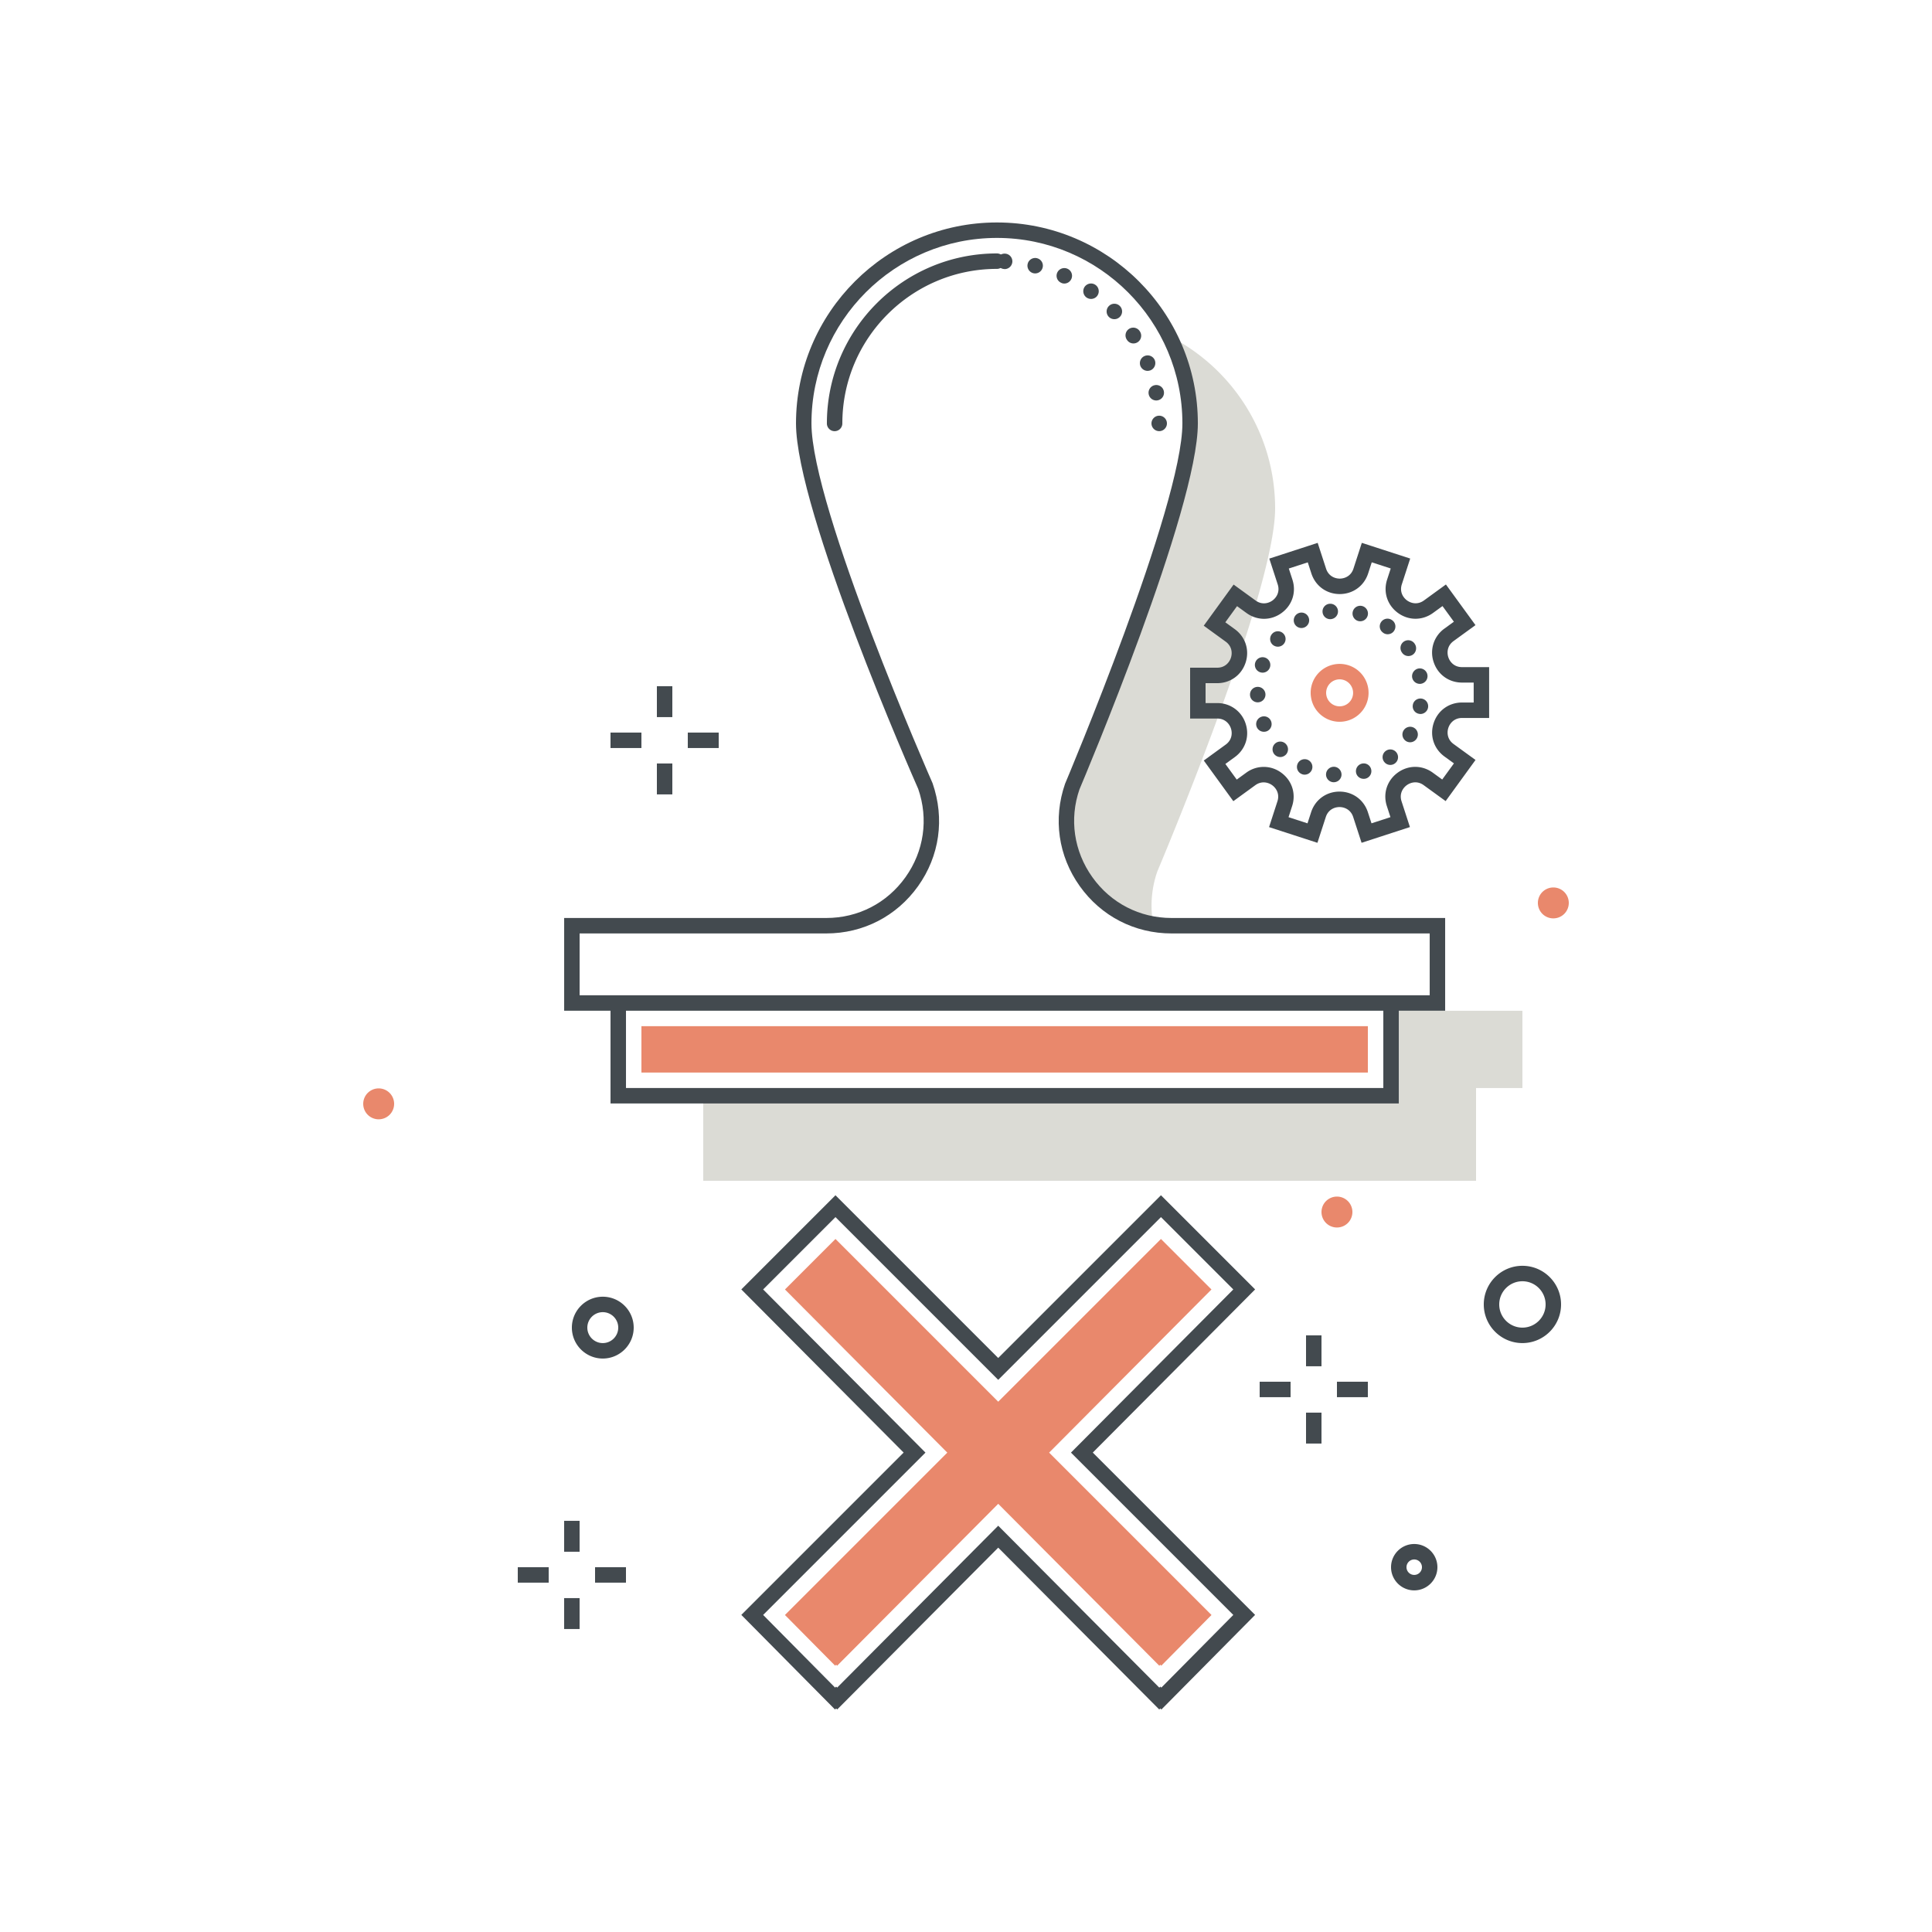 <?xml version="1.0" encoding="utf-8"?><svg xmlns="http://www.w3.org/2000/svg" width="250" height="250" viewBox="0 0 250 250"><g fill="none" fill-rule="evenodd"><path fill="#DBDBD5" d="M138.76 101.756c-2.787 8.051 2.433 16.393 10.458 17.801a13.48 13.48 0 0 1 .54-6.794S165 76.794 165 65.794c0-9.737-5.57-18.168-13.694-22.296a24.887 24.887 0 0 1 2.696 11.289c0 11-15.242 46.969-15.242 46.969M180.002 130.793v10.994H91v11.006h100v-12h6v-10h-16.998"/><path fill="#434A4F" d="M75.002 128.787h110v-8h-33.403c-4.779 0-9.11-2.233-11.882-6.126-2.772-3.893-3.465-8.715-1.902-13.232.175-.421 15.187-35.97 15.187-46.642 0-13.234-10.767-24-24-24s-24 10.766-24 24c0 10.912 15.517 46.21 15.674 46.565 1.593 4.594.899 9.416-1.872 13.309-2.773 3.893-7.104 6.126-11.882 6.126h-31.92v8zm112 2h-114v-12h33.92c4.123 0 7.86-1.927 10.252-5.286 2.392-3.359 2.991-7.521 1.642-11.418-.617-1.389-15.814-35.966-15.814-47.296 0-14.337 11.663-26 26-26s26 11.663 26 26c0 11.076-14.696 45.883-15.321 47.359-1.325 3.834-.727 7.996 1.666 11.355 2.391 3.359 6.129 5.286 10.252 5.286h35.403v12z"/><path fill="#434A4F" d="M181.002 142.787h-102v-13h2v11h98v-11h2v13"/><path fill="#E9886C" d="M83.001 138.787h94.001v-6H83.001z"/><path fill="#434A4F" d="M107.999 55.794a1 1 0 0 1-1-1c0-12.131 9.869-22 22-22a1 1 0 1 1 0 2c-11.028 0-20 8.972-20 20a1 1 0 0 1-1 1"/><path fill="#434A4F" d="M129.95 34.811a.99.99 0 0 1-.95-1.04.99.99 0 0 1 1.04-.95c.561.02.981.49.96 1.04-.029.54-.47.96-1 .96-.019 0-.029 0-.05-.01zm3.76.54a1.003 1.003 0 0 1-.729-1.21c.129-.53.669-.86 1.21-.73h-.01c.54.13.869.67.739 1.2a1 1 0 0 1-1.21.74zm3.601 1.24a.99.99 0 0 1-.5-1.32c.229-.5.83-.72 1.33-.49.5.23.719.82.489 1.32-.17.37-.529.59-.909.59a.854.854 0 0 1-.41-.1zm3.29 1.91a1.007 1.007 0 0 1-.241-1.4c.331-.45.951-.55 1.4-.23.45.32.551.95.23 1.4-.19.27-.5.41-.809.41-.2 0-.401-.06-.58-.18zm2.87 2.49a.995.995 0 0 1 .039-1.41.997.997 0 1 1 1.381 1.44c-.2.19-.441.28-.691.28a.99.99 0 0 1-.729-.31zm2.359 2.99a1 1 0 1 1 1.68-1.08 1 1 0 0 1-.84 1.54.988.988 0 0 1-.84-.46zm1.74 3.38c-.2-.51.05-1.1.56-1.3a.999.999 0 0 1 1.301.55 1.02 1.02 0 0 1-.561 1.31c-.12.04-.25.07-.37.07-.399 0-.769-.24-.93-.63zm1.071 3.65a.995.995 0 0 1 .79-1.17.99.99 0 0 1 1.17.79.994.994 0 0 1-.79 1.17.994.994 0 0 1-1.17-.79zm.359 3.78c0-.55.45-1 1-1s1 .45 1 1-.45 1-1 1-1-.45-1-1zm-19.831 142.637l20.845 20.952.136-.134.128.129 9.311-9.403-21.006-21.006 21.005-21.112-9.36-9.361-21.059 21.059-21.059-21.059-9.36 9.361 21.005 21.112-21.006 21.006 9.314 9.406.131-.132.132.132 20.843-20.95zm21.113 23.785l-.14-.141-.136.135-20.837-20.943-20.839 20.946-.138-.138-.139.139-12.126-12.245 21.004-21.004-21.005-21.112 12.184-12.185 21.059 21.059 21.059-21.059 12.184 12.185-21.005 21.112 21.004 21.004-12.129 12.247z"/><path fill="#E9886C" d="M129.169 194.592l20.845 20.952.131-.132.127.127 6.496-6.56-21.01-21.01 21.005-21.112-6.535-6.535-21.059 21.058-21.058-21.058-6.536 6.535 21.005 21.112-21.009 21.01 6.496 6.56.126-.127.132.132 20.844-20.952"/><path fill="#434A4F" d="M166.735 105.743l2.455.797.466-1.437c.526-1.621 1.967-2.669 3.672-2.67h.002c1.704 0 3.147 1.047 3.674 2.667l.467 1.437 2.453-.798-.467-1.436c-.527-1.622.024-3.317 1.402-4.32 1.379-1.001 3.163-1.002 4.541-.001l1.222.887 1.517-2.088-1.223-.887c-1.379-1.002-1.931-2.697-1.404-4.319.526-1.621 1.968-2.669 3.673-2.67l1.51-.001-.002-2.58-1.509.001h-.001c-1.704 0-3.147-1.047-3.674-2.668a3.806 3.806 0 0 1 1.402-4.319l1.221-.888-1.473-2.025-1.22.887c-1.377 1.004-3.161 1.005-4.541.003-1.38-1.002-1.932-2.697-1.406-4.319l.467-1.436-2.455-.797-.466 1.437c-.526 1.622-1.969 2.67-3.674 2.671h-.001c-1.704 0-3.145-1.047-3.672-2.668l-.467-1.436-2.454.798.467 1.436c.528 1.622-.023 3.317-1.402 4.32-1.378 1.003-3.161 1.003-4.541.001l-1.222-.887-1.516 2.089 1.222.887c1.379 1.001 1.932 2.696 1.406 4.317-.527 1.622-1.968 2.671-3.673 2.671L156 88.4l.002 2.58h1.511a3.807 3.807 0 0 1 3.674 2.667c.527 1.621-.024 3.317-1.403 4.32l-1.221.888 1.471 2.023 1.222-.888a3.806 3.806 0 0 1 4.541-.002c1.38 1.002 1.931 2.697 1.404 4.318l-.466 1.437zm3.74 3.316l-6.259-2.031 1.083-3.339c.309-.949-.148-1.698-.677-2.082-.531-.385-1.383-.585-2.19 0l-2.839 2.065-3.823-5.259 2.838-2.064c.807-.587.878-1.461.676-2.083-.202-.622-.774-1.286-1.771-1.286h-.001l-3.51.001-.002-6.58 3.51-.002c.998 0 1.569-.665 1.771-1.288.202-.622.13-1.495-.677-2.082l-2.841-2.062 3.866-5.325 2.841 2.062c.806.585 1.658.384 2.189-.001.53-.384.985-1.134.676-2.083l-1.087-3.338 6.259-2.036 1.086 3.339c.308.948 1.117 1.286 1.77 1.286.656-.001 1.464-.339 1.773-1.288l1.083-3.339 6.26 2.031-1.084 3.339c-.308.949.148 1.698.677 2.082.532.385 1.383.587 2.191-.001l2.838-2.064 3.826 5.26-2.84 2.064c-.807.587-.878 1.461-.676 2.083.202.622.774 1.287 1.772 1.287h.001l3.509-.001.002 6.58-3.51.001c-.997 0-1.569.666-1.771 1.288-.202.622-.13 1.496.678 2.083l2.84 2.062-3.866 5.324-2.841-2.062c-.806-.586-1.659-.383-2.19.001-.529.385-.984 1.134-.676 2.083l1.086 3.338-6.257 2.035-1.086-3.338c-.309-.948-1.118-1.286-1.772-1.286h-.001c-.654 0-1.463.339-1.77 1.287l-1.084 3.339z"/><path fill="#E9886C" d="M173.351 87.906a1.749 1.749 0 0 0-1.728 2.021 1.742 1.742 0 0 0 2 1.449 1.736 1.736 0 0 0 1.139-.7 1.749 1.749 0 0 0-1.411-2.77zm-.008 5.491c-.762 0-1.53-.231-2.193-.711a3.721 3.721 0 0 1-1.502-2.443 3.722 3.722 0 0 1 .666-2.789 3.754 3.754 0 0 1 5.232-.836 3.751 3.751 0 0 1 .835 5.232 3.742 3.742 0 0 1-3.038 1.547z"/><path fill="#434A4F" d="M171.141 79.241a.994.994 0 0 1 .88-1.11 1 1 0 0 1 1.109.88.998.998 0 0 1-.88 1.1v.01h-.12c-.5 0-.93-.37-.989-.88zm4.619 1.12c-.529-.14-.85-.69-.71-1.22a.997.997 0 0 1 1.221-.72c.529.14.849.69.71 1.22a.996.996 0 0 1-.971.75c-.079 0-.159-.01-.25-.03zm-8.239.37c-.25-.49-.061-1.09.429-1.35a.993.993 0 0 1 1.34.42.999.999 0 1 1-1.769.93zm11.46 1.15c-.01 0-.01-.01-.021-.01v-.01a.984.984 0 0 1-.229-1.39.992.992 0 0 1 1.389-.23c.01 0 .01 0 .01.01.011 0 .02 0 .02.01.451.32.55.95.22 1.4-.189.27-.5.41-.809.41a.976.976 0 0 1-.58-.19zm-14.281 1.56c-.42-.36-.46-1-.099-1.41.359-.42 1-.46 1.409-.1a.997.997 0 0 1-.65 1.75c-.24 0-.469-.08-.66-.24zm16.71.99a1 1 0 1 1 1.68-1.08c.29.46.16 1.08-.3 1.38a.993.993 0 0 1-1.38-.3zm-18.37 2.55a.997.997 0 0 1-.599-1.28.998.998 0 1 1 1.879.68.998.998 0 0 1-1.28.6zm19.7.72c-.11-.54.241-1.07.781-1.19a1 1 0 0 1 .399 1.96c-.06.02-.13.02-.199.02-.461 0-.881-.32-.981-.79zm-20.99 2.2a.997.997 0 0 1 .981-1.02.996.996 0 0 1 1.019.98c.01.55-.43 1.01-.979 1.02h-.021c-.55 0-.99-.43-1-.98zm21.891 2.47a.985.985 0 0 1-.821-1.15c.08-.54.6-.91 1.151-.82.539.09.909.6.819 1.15-.08.49-.51.84-.99.84a.865.865 0 0 1-.159-.02zm-21.021 1.7a.998.998 0 0 1 .55-1.3.986.986 0 0 1 1.301.54c.21.51-.03 1.1-.54 1.31-.131.05-.261.07-.381.07-.4 0-.77-.23-.93-.62zm19.34 1.84c-.47-.29-.63-.9-.35-1.37a1 1 0 0 1 1.371-.36 1 1 0 0 1 .349 1.37 1 1 0 0 1-.859.5 1.03 1.03 0 0 1-.511-.14zm-17.019 1.74c-.38-.4-.361-1.04.04-1.42a.996.996 0 0 1 1.41.04c.38.4.369 1.03-.031 1.41-.2.18-.44.28-.69.28-.27 0-.529-.11-.729-.31zm14.179.94a.992.992 0 0 1 .17-1.4.993.993 0 0 1 1.401.17 1 1 0 0 1-.781 1.62c-.3 0-.59-.13-.79-.39zm-10.72 1.55a.995.995 0 0 1-.48-1.33c.23-.5.83-.71 1.33-.48.5.24.71.83.481 1.33-.181.37-.531.58-.911.58a.898.898 0 0 1-.42-.1zm7.1-.06c-.16-.53.141-1.09.67-1.25a.983.983 0 0 1 1.24.66.997.997 0 0 1-.66 1.25c-.1.03-.2.04-.29.04-.43 0-.83-.27-.96-.7zm-2.979 1.14c-.55-.04-.971-.52-.931-1.07.04-.55.52-.96 1.07-.93.55.04.96.52.93 1.07-.04.53-.48.93-1 .93h-.069z"/><path fill="#42494E" d="M197 165.794c-1.654 0-3 1.345-3 3 0 1.654 1.346 3 3 3s3-1.346 3-3c0-1.655-1.346-3-3-3zm0 8c-2.757 0-5-2.243-5-5s2.243-5 5-5 5 2.243 5 5-2.243 5-5 5zm-119-4c-1.102 0-2 .897-2 2s.898 2 2 2c1.103 0 2-.897 2-2s-.897-2-2-2zm0 6c-2.206 0-4-1.795-4-4 0-2.206 1.794-4 4-4s4 1.794 4 4c0 2.205-1.794 4-4 4zm105 26a1 1 0 1 0 0 2 1 1 0 0 0 0-2zm0 4c-1.654 0-3-1.346-3-3 0-1.655 1.346-3 3-3s3 1.345 3 3c0 1.654-1.346 3-3 3z"/><path fill="#434A4F" d="M85 92.794h2v-4h-2zM85 102.794h2v-4h-2zM89 96.794h4v-2h-4zM79 96.794h4v-2h-4zM169 176.794h2v-4h-2zM169 186.794h2v-4h-2zM173 180.794h4v-2h-4zM163 180.794h4v-2h-4zM73 200.794h2v-4h-2zM73 210.794h2v-4h-2zM77 204.794h4v-2h-4zM67 204.794h4v-2h-4z"/><path fill="#E9886C" d="M51 142.793a2 2 0 1 1-3.999.001 2 2 0 0 1 3.999-.001m152-26a2 2 0 1 1-3.999.001 2 2 0 0 1 3.999-.001m-28 40a2 2 0 1 1-3.999.001 2 2 0 0 1 3.999-.001"/></g></svg>